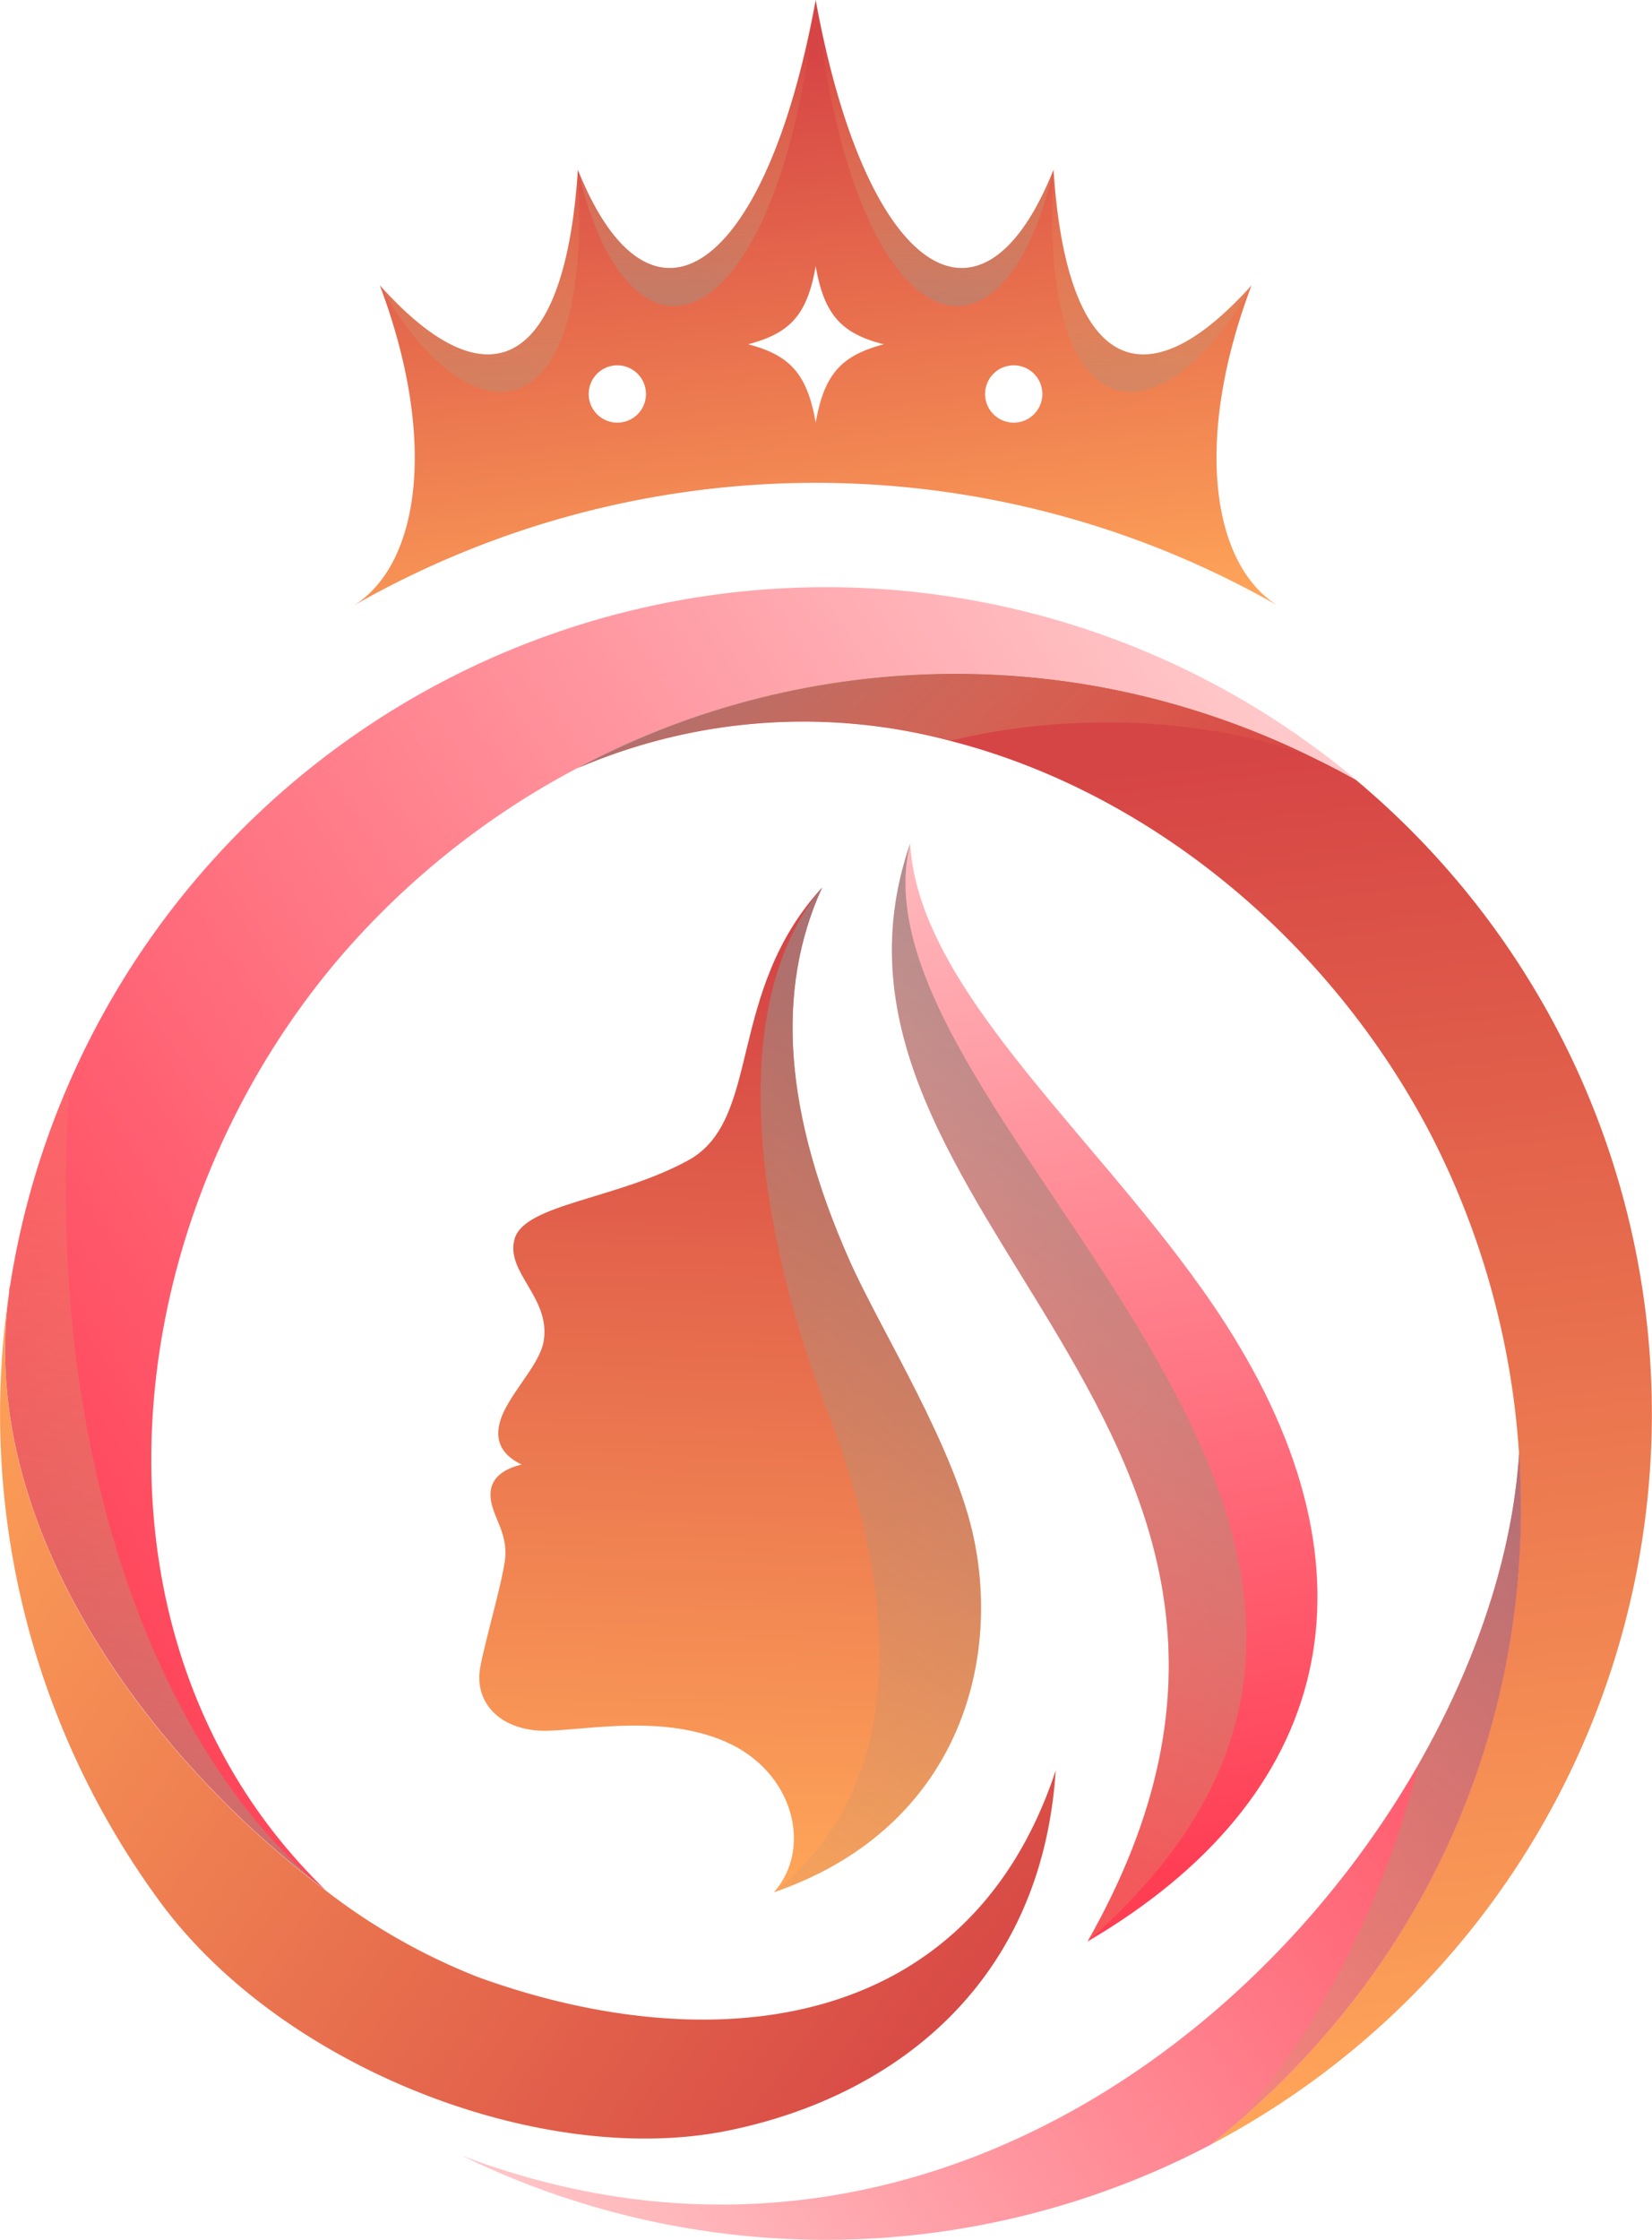 <svg xmlns="http://www.w3.org/2000/svg" xmlns:xlink="http://www.w3.org/1999/xlink" viewBox="0 0 195.54 264.99"><defs><style>.cls-1{isolation:isolate;}.cls-2{fill:url(#linear-gradient);}.cls-3{fill:url(#linear-gradient-2);}.cls-4{fill:url(#linear-gradient-3);}.cls-5{fill:url(#linear-gradient-4);}.cls-6{fill:url(#linear-gradient-5);}.cls-7{fill:url(#linear-gradient-6);}.cls-8{fill:url(#linear-gradient-7);}.cls-10,.cls-11,.cls-12,.cls-13,.cls-14,.cls-15,.cls-16,.cls-17,.cls-9{mix-blend-mode:multiply;}.cls-9{fill:url(#linear-gradient-8);}.cls-10{fill:url(#linear-gradient-9);}.cls-11{fill:url(#linear-gradient-10);}.cls-12{fill:url(#linear-gradient-11);}.cls-13{fill:url(#linear-gradient-12);}.cls-14{fill:url(#linear-gradient-13);}.cls-15{fill:url(#linear-gradient-14);}.cls-16{fill:url(#linear-gradient-15);}.cls-17{fill:url(#linear-gradient-16);}</style><linearGradient id="linear-gradient" x1="87.55" y1="-9.39" x2="98.03" y2="77.93" gradientUnits="userSpaceOnUse"><stop offset="0.19" stop-color="#d64545"/><stop offset="0.96" stop-color="#fda158"/><stop offset="1" stop-color="#ffa659"/></linearGradient><linearGradient id="linear-gradient-2" x1="79.3" y1="91.17" x2="95.38" y2="224.99" gradientTransform="translate(26 -13.55) rotate(8.91)" xlink:href="#linear-gradient"/><linearGradient id="linear-gradient-3" x1="144.12" y1="220.28" x2="117.57" y2="81.38" gradientUnits="userSpaceOnUse"><stop offset="0" stop-color="#ff3e54"/><stop offset="0.66" stop-color="#ff99a2"/><stop offset="1" stop-color="#ffcbcc"/></linearGradient><linearGradient id="linear-gradient-4" x1="123.25" y1="53.9" x2="147.17" y2="253.02" xlink:href="#linear-gradient"/><linearGradient id="linear-gradient-5" x1="195.46" y1="188.02" x2="64.74" y2="277.89" xlink:href="#linear-gradient-3"/><linearGradient id="linear-gradient-6" x1="-4.04" y1="184.31" x2="152.81" y2="81.41" xlink:href="#linear-gradient-3"/><linearGradient id="linear-gradient-7" x1="115.51" y1="250.16" x2="-11.86" y2="158.94" gradientUnits="userSpaceOnUse"><stop offset="0" stop-color="#d64545"/><stop offset="0.95" stop-color="#fda158"/><stop offset="1" stop-color="#ffa659"/></linearGradient><linearGradient id="linear-gradient-8" x1="143.59" y1="88.86" x2="49.29" y2="248.89" gradientTransform="translate(26 -13.55) rotate(8.91)" gradientUnits="userSpaceOnUse"><stop offset="0" stop-color="#7b728c"/><stop offset="1" stop-color="#ffa659" stop-opacity="0"/></linearGradient><linearGradient id="linear-gradient-9" x1="161" y1="91.14" x2="75.03" y2="237.02" xlink:href="#linear-gradient-8"/><linearGradient id="linear-gradient-10" x1="55.82" y1="57.93" x2="127.6" y2="107.59" xlink:href="#linear-gradient-8"/><linearGradient id="linear-gradient-11" x1="211.45" y1="132.82" x2="126.18" y2="277.51" xlink:href="#linear-gradient-8"/><linearGradient id="linear-gradient-12" x1="32.2" y1="301.66" x2="19.27" y2="117.28" xlink:href="#linear-gradient-8"/><linearGradient id="linear-gradient-13" x1="59.08" y1="76.4" x2="56.13" y2="15.62" gradientTransform="matrix(1, 0, 0, 1, 0, 0)" xlink:href="#linear-gradient-8"/><linearGradient id="linear-gradient-14" x1="82.67" y1="56.24" x2="82.45" y2="4.08" gradientTransform="matrix(1, 0, 0, 1, 0, 0)" xlink:href="#linear-gradient-8"/><linearGradient id="linear-gradient-15" x1="145.07" y1="76.4" x2="142.12" y2="15.62" gradientTransform="matrix(-1, 0, 0, 1, 279.08, 0)" xlink:href="#linear-gradient-8"/><linearGradient id="linear-gradient-16" x1="168.66" y1="56.24" x2="168.43" y2="4.08" gradientTransform="matrix(-1, 0, 0, 1, 279.08, 0)" xlink:href="#linear-gradient-8"/></defs><g class="cls-1"><g id="katman_2" data-name="katman 2"><g id="OBJECTS"><path class="cls-2" d="M148.14,33.76C135,48.39,126.19,43.11,124.7,20.09,116.11,41.55,102.45,32.39,96.55,0,90.65,32.39,77,41.55,68.4,20.09c-1.48,23-10.34,28.3-23.44,13.67,6.78,18,4.85,32.91-3.09,37.88a110.22,110.22,0,0,1,109.36,0C143.29,66.68,141.33,51.76,148.14,33.76ZM73.07,50a3.39,3.39,0,1,1,3.39-3.38A3.38,3.38,0,0,1,73.07,50Zm23.48,0c-1-5.82-3.11-8-8-9.27,4.94-1.3,7-3.44,8-9.25,1,5.81,3.1,8,8.06,9.25C99.65,42.05,97.57,44.18,96.55,50ZM120,50a3.39,3.39,0,1,1,3.38-3.38A3.39,3.39,0,0,1,120,50Z"/><path class="cls-3" d="M91.6,223.86c4.63-5.21,2.36-14.32-5.76-17.83s-18-1-22.19-1.3c-4.95-.39-7.47-3.67-6.82-7.4.52-3,2.48-9.53,2.93-12.7.5-3.67-2-5.58-1.67-8.3.23-1.7,1.79-2.63,3.65-3.07-1.92-.94-3.17-2.34-2.64-4.74.73-3.3,4.77-6.82,5.26-9.9.81-5.18-4.56-8.07-3.45-12.05,1.16-4.14,12.15-4.69,20.55-9.3,8.79-4.81,4.43-19.84,15.85-32.27-5.56,12.17-4.51,26.67,3.28,44.2,3.71,8.32,12.53,22.15,14.72,33C118.47,197.71,112.75,216.57,91.6,223.86Z"/><path class="cls-4" d="M128.73,229.68c34.51-60.63-36.14-85.92-21-129.89,1,18,23.84,35.92,37.22,56.65C164.23,186.32,157.73,212.68,128.73,229.68Z"/><path class="cls-5" d="M194.35,182.35a97.6,97.6,0,0,1-51,71.34c27.41-21.92,38.39-52.74,36.45-81.75v0a96,96,0,0,0-10.46-37.76c-12-23-33.31-40.5-56.81-46.52a67.53,67.53,0,0,0-44.23,3.25,95.26,95.26,0,0,1,87.72-1c1.5.73,3,1.52,4.47,2.35h0A97.76,97.76,0,0,1,194.35,182.35Z"/><path class="cls-6" d="M143.36,253.69l0,0A98,98,0,0,1,54.64,255c49.32,18.73,93-10.82,113.28-46.31,6.93-12.12,11.13-24.91,11.89-36.73C181.75,201,170.77,231.77,143.36,253.69Z"/><path class="cls-7" d="M160.5,92.24C128.74,74.6,94.85,76.85,68.31,90.88A96.15,96.15,0,0,0,40,113.53c-27.1,32-31.19,81.27-1.46,110.07C18.29,208.45-2.8,180.92,1.07,153q0-.44.12-.87A97.76,97.76,0,0,1,160.5,92.24Z"/><path class="cls-8" d="M86,252.09c-21.83,4.35-52.65-7.33-67.2-27.29A97.43,97.43,0,0,1,1.06,153c-3.86,28,17.23,55.49,37.49,70.65a73,73,0,0,0,18,10.23c26.72,9.71,57.9,7.33,68.41-24.43C123.29,235,105.42,248.2,86,252.09Z"/><path class="cls-9" d="M91.6,223.86c16-12.75,14.93-34.7,6.28-57.06-8.28-21.42-12.22-47.94-.57-61.8-5.56,12.17-4.51,26.67,3.28,44.2,3.71,8.32,12.53,22.15,14.72,33C118.47,197.71,112.75,216.57,91.6,223.86Z"/><path class="cls-10" d="M128.73,229.68c34.51-60.63-36.14-85.92-21-129.89C99.64,132.49,183.77,181.58,128.73,229.68Z"/><path class="cls-11" d="M156,89.89c-10.19-4.34-27.34-6.21-43.49-2.26a67.53,67.53,0,0,0-44.23,3.25A95.26,95.26,0,0,1,156,89.89Z"/><path class="cls-12" d="M143.36,253.69c9.15-7.5,19.82-25.79,24.56-45,6.93-12.12,11.13-24.91,11.89-36.73C181.75,201,170.77,231.77,143.36,253.69Z"/><path class="cls-13" d="M38.55,223.6C18.29,208.45-2.8,180.92,1.07,153q0-.44.12-.87a97.47,97.47,0,0,1,7.1-24.28C4.82,174.19,20.14,209,38.55,223.6Z"/><path class="cls-14" d="M68.4,20.09C70.33,52.81,55.07,52,45,33.76,58.06,48.39,66.92,43.11,68.4,20.09Z"/><path class="cls-15" d="M96.55,0C92.1,40.53,74.63,46.72,68.4,20.09,77,41.55,90.65,32.39,96.55,0Z"/><path class="cls-16" d="M124.7,20.09C122.77,52.81,138,52,148.14,33.76,135,48.39,126.18,43.11,124.7,20.09Z"/><path class="cls-17" d="M96.55,0C101,40.53,118.46,46.72,124.7,20.09,116.11,41.55,102.45,32.39,96.55,0Z"/></g></g></g></svg>